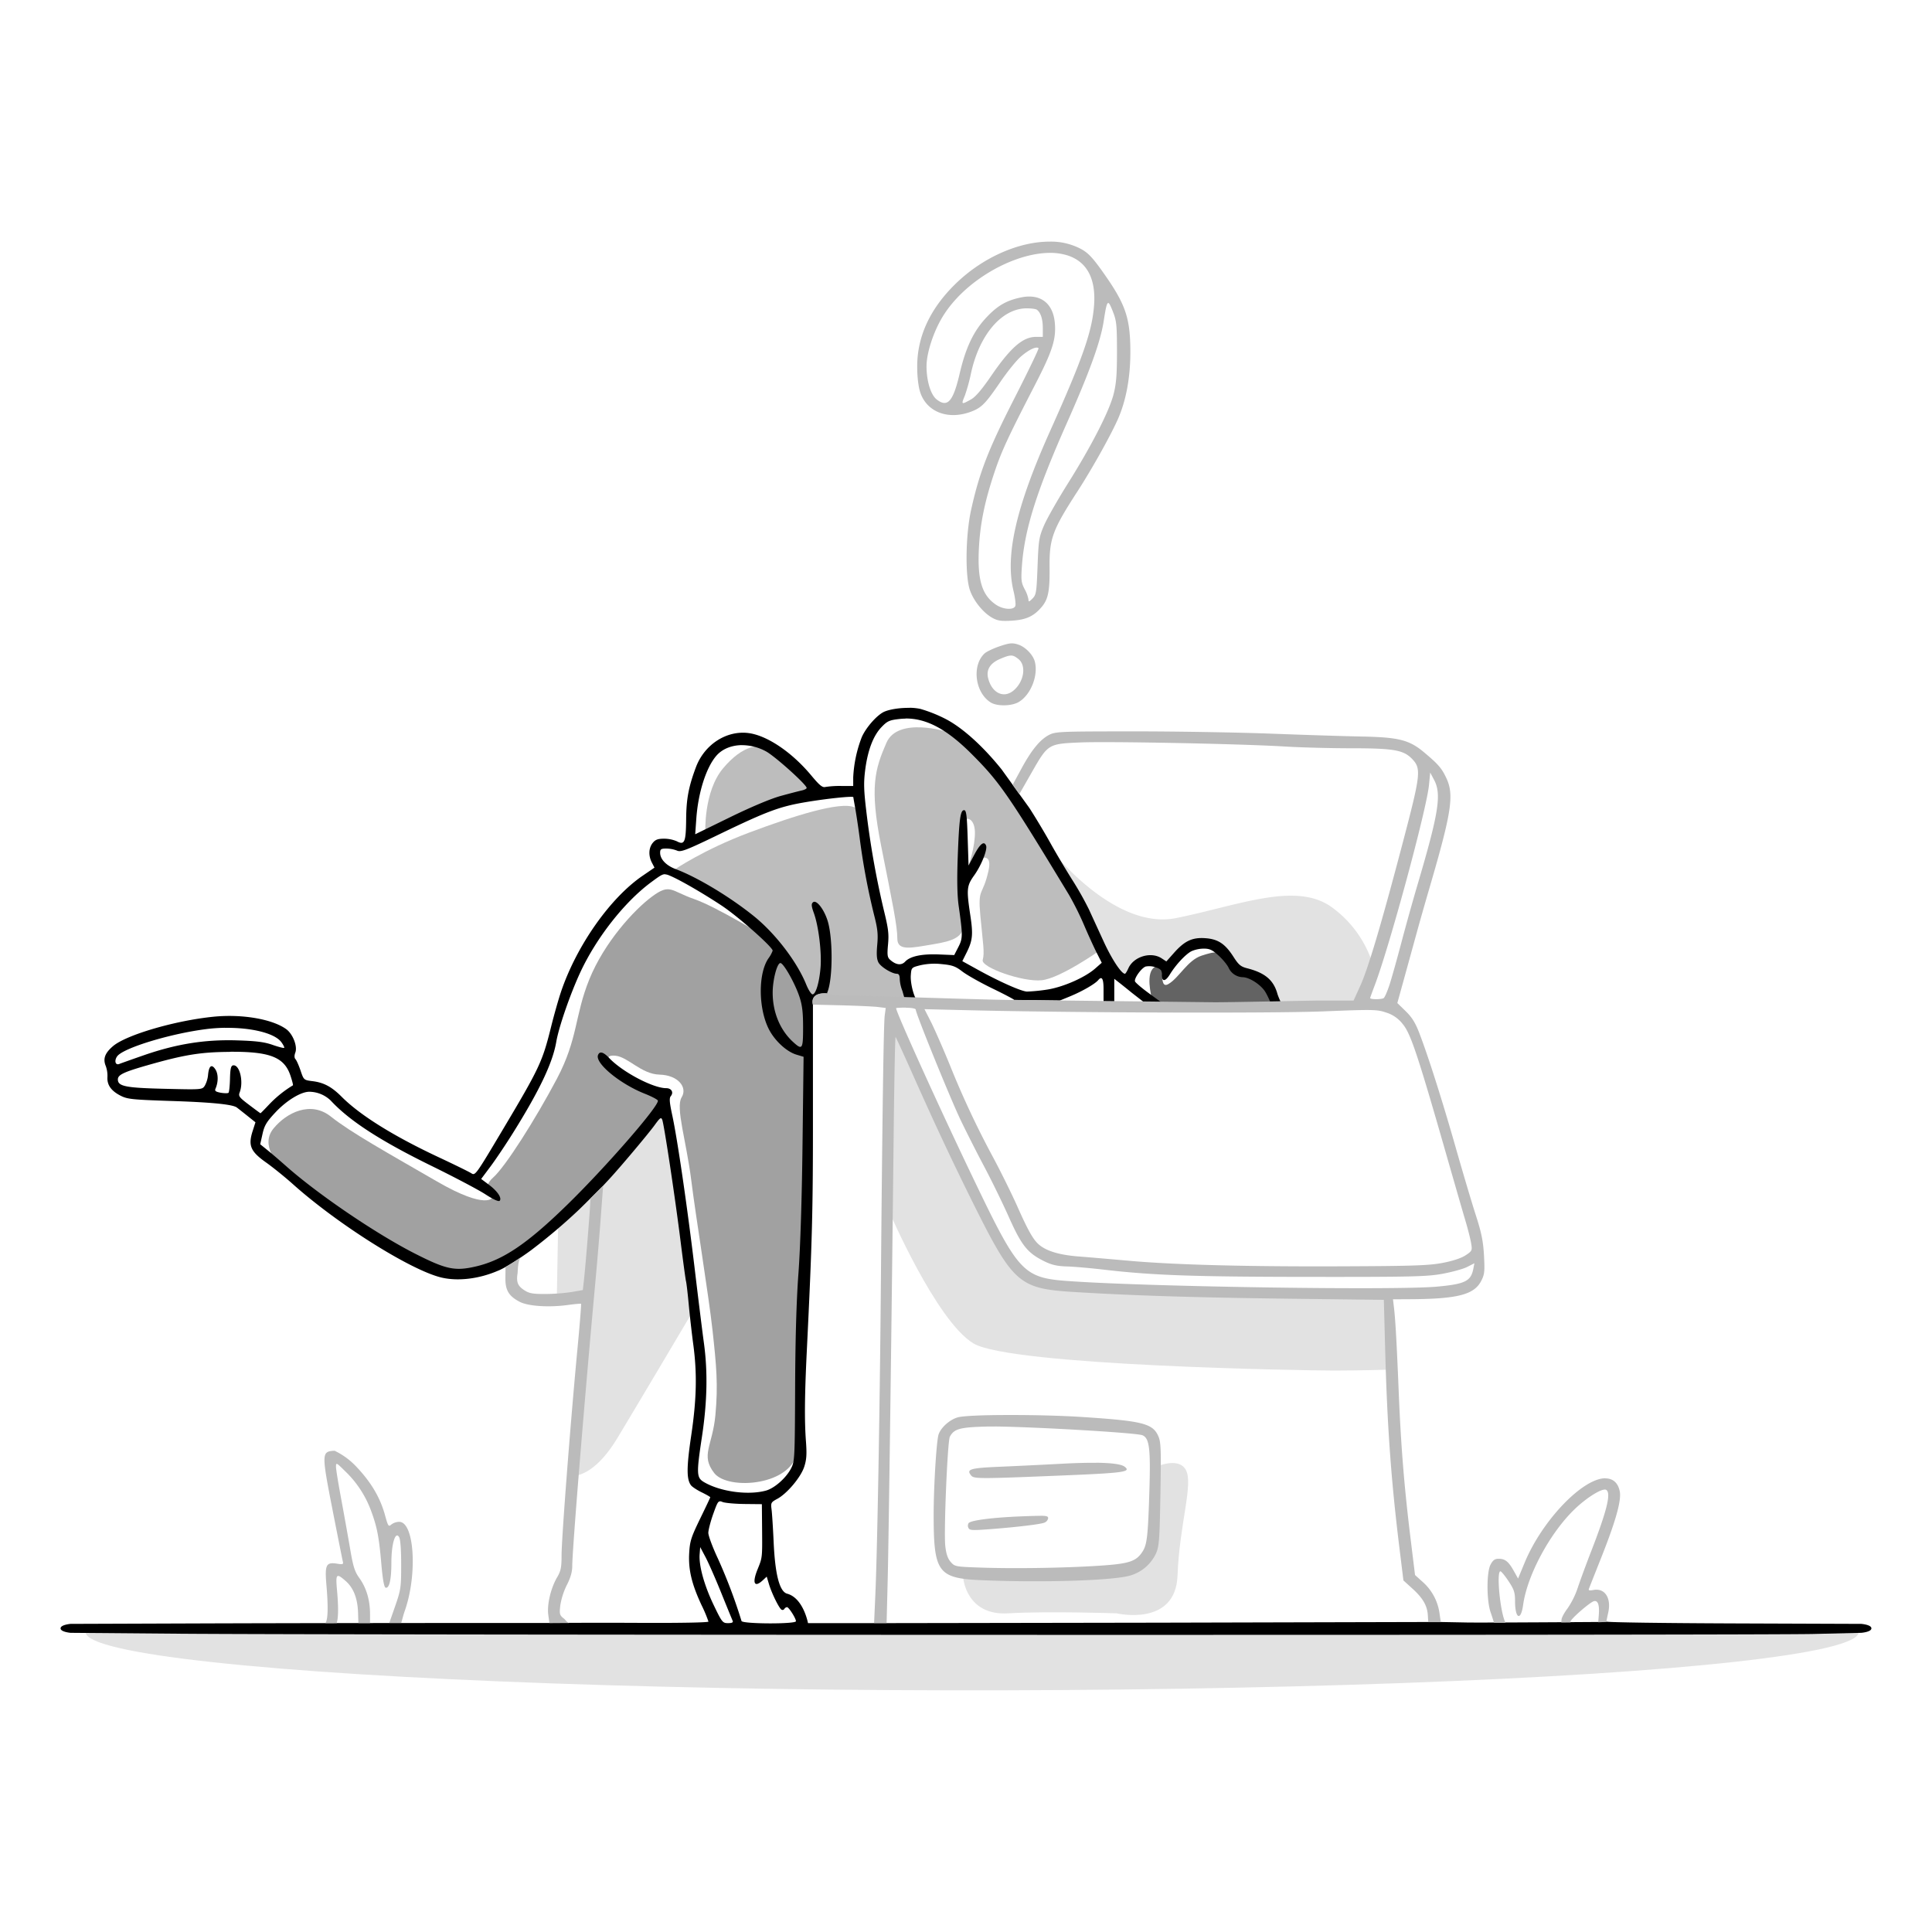 <svg xmlns="http://www.w3.org/2000/svg" data-name="sorry item not found" viewBox="0 0 1080 1080"><path fill="#e2e2e2" d="M1039 912.41c0 11.83-98 22.73-255.8 28.45s-350.6 5.37-503.31-.92-241.28-17.53-231.21-29.35l494.75 1.82Z" class="colorf9f1cb svgShape"/><path fill="#e2e2e2" d="M496.85 676.79s26.52 61.74 47.35 74.21 185.62 15.15 201.52 15.15 32.39-.56 32.39-.56l-2-42.62s-166-2.65-181.36-4-32-8.52-40.72-31.25-55.5-116.67-55.5-116.67Z" class="colorf9f1cb svgShape"/><path fill="#e2e2e2" d="M588.14 475.64s34.77 44.53 69.32 37.57 66.43-20.36 86.52-6.43a62.25 62.25 0 0 1 24.37 35.62l-6.83 19.6h-48.88s.27-13.53-11.65-17-17.41-12.86-23-17.41-20.76 7-23 11-7.64-2.69-13-.54-11.25 10.31-11.25 10.31S623.31 553 613.4 531s-25.26-55.38-25.26-55.38Z" class="colorf9f1cb svgShape"/><path fill="#e2e2e2" d="M388.51 731s-30.69 51.85-43.51 73.07-23.87 20.83-23.87 20.83l8.71-103.23-18.56 3.22.76-42.23s44.89-45.46 48.1-49.82 10.8-13.06 10.8-13.06 9.85 50.38 11.18 71.4a223.72 223.72 0 0 0 6.39 39.82Z" class="colorf9f1cb svgShape"/><path fill="#e2e2e2" d="M538.53 882.58s1.88 20.62 24.92 19.29 60.8 0 60.8 0 32.94 7.76 34-21.17 9.1-51.42 4.55-59.19-18.21-.81-18.21-.81 2.94 43.93-6.16 51.17-34.29 7-54.38 8.83-45.52 1.88-45.52 1.88Z" class="colorf9f1cb svgShape"/><path fill="#636363" d="M643.94 558.54c-.21-1.41-4.07-15.34 2-18.21s1.21 13.19 7.17 9.77 10.71-13.32 18.55-15.87 10.58-3 14.87 2.55 10.58 4.22 16.6 10 11.31 14.46 9.51 15.2-66 .4-66.36.4-2.34-3.82-2.34-3.82Z" class="color9a702d svgShape"/><path fill="#a1a1a1" d="M428.85 523.94c-1 0-27.84-16.86-40.91-21.4s-13.26-8.9-23.49-1.33-26.7 25.76-35 46.22-6.25 33.14-18.18 55.68-28.77 49.12-35.6 55.14-1.07 10.85-.54 11-2.88 7.36-30.72-8.74-48.3-27.46-59.48-36.36-24.64-2.32-32 6.63 1 19.51 8.91 27.08 64.15 47.68 77.81 50.9 28.12 4.15 40.18-1.88S348.88 645 348.88 645s20.5-25.18 22.5-29.74-5.62-3.34-18.75-12-15.93-13.79-8.7-13.12 14.46 10.31 24.77 10.58 15.81 7.09 12.32 12.72 2.68 24.64 5.36 46.07 9.78 64.55 11.92 84.11 3.21 30.39 1.6 47.54-8.43 22.23-.66 32.27 44.86 7 46.47-13 1.74-44.06 1.74-44.06l4.29-90.94-.27-67-.54-45.67s-5.35-23-22.1-38.81Z" class="color72ccd1 svgShape"/><path fill="#bdbdbd" d="M376.88 486.23s16.15-11.14 41.86-20.79 50.77-17.43 58.67-14.23 5.14 22.22 8.76 35.34 8.84 29.74 8.17 37.77-.33 13.92 3.45 15.44 5-.19 7.49 7.77 5.77 12.12 3 12.59-47.63-.57-53.22-1.42-9.76-18.47-21.5-32.2-56.7-40.27-56.7-40.27Z" class="colorc0a9d1 svgShape"/><path fill="#bdbdbd" d="M530.37 409.35c-1-.38-28.41-8.9-34.85 5.87s-9.47 24.81-3 57.39 9.09 44.89 9.09 52.09 8.14 5.11 19.7 3.22 17.61-4 17.42-12.12-.19-50.76 0-55.31 6.06-3.79 6.25 4.54-3.53 18.75-3.53 18.75 14.33-11.55 11.11 3-6.06 8.91-4.55 25 2.47 20.65 1.33 24.82 22.54 12.5 33 11.36 32.19-16.48 32.19-16.48-13.63-35.41-34.09-67.42-50-54.74-50-54.74Z" class="colorc0a9d1 svgShape"/><path fill="#bdbdbd" d="M394.29 465.39s-1.07-22.77 9.91-35.89 21.16-14.73 28.4-10 23.57 23.43 23.57 23.43-44.33 9.91-61.88 22.5Z" class="colorc0a9d1 svgShape"/><path d="M508.31 395.7c-5-.06-10.56.71-13.83 2.08-4 1.67-10.27 8.7-12.72 14.23a71.63 71.63 0 0 0-4.81 22.6v4.75h-6.75a53.55 53.55 0 0 0-8.81.56c-1.64.44-3.28-.9-7.92-6.48-10.83-13-24.73-22.36-35.13-23.66-12.31-1.54-24.58 6.45-29.31 19.09-4.11 11-5.37 17.68-5.47 29.17-.12 12.74-.9 14.56-5.24 12.23a18.2 18.2 0 0 0-7.1-1.43c-3.46 0-4.86.52-6.35 2.36-2.28 2.81-2.46 7.18-.46 11l1.45 2.81-6.7 4.59c-18.18 12.46-36.9 39.13-45.59 64.94-1.43 4.26-3.91 13-5.52 19.5-4.83 19.48-6.47 23-27.33 58-14.77 24.83-15.07 25.25-17.26 23.81-1.22-.8-9.37-4.8-18.11-8.89-25.41-11.9-44-23.5-54.31-33.81-5.59-5.62-10-8-16.37-8.78-4.84-.61-4.87-.64-6.66-5.94-1-2.92-2.27-5.79-2.85-6.37s-.74-1.89-.08-3.64c1.34-3.53-1.39-10.5-5.17-13.19-7.89-5.62-24.74-8.47-40.62-6.87-21.49 2.16-48.79 10.16-56.15 16.47-4.52 3.87-5.69 7.06-4 11.11a16.3 16.3 0 0 1 .92 6.12c-.29 4.35 2 7.67 7.21 10.37 3.87 2 6.28 2.28 27.73 3 22.92.72 35 1.91 37.35 3.65.64.47 3.25 2.53 5.8 4.57l4.65 3.72-1.58 4.93c-2.58 8.06-1.18 11.36 7.4 17.45 3.91 2.77 10.66 8.22 15 12.1 25.31 22.67 66.43 48.49 83.38 52.36 9.12 2.09 20.77.68 31.1-3.75 5.56-2.08 17.35-10.44 19.33-12a315.86 315.86 0 0 0 25.78-21.83c3.69-3.51 14-13.89 14-13.89l3.25-3.5c6.14-6.6 22.16-25.66 25.57-30.4 2.9-4 3.52-4.48 4.16-2.93 1 2.48 7.14 43 10.3 68.33 1.41 11.28 2.76 21.18 3 22s.93 6.68 1.52 13 1.73 16.36 2.53 22.29c2.19 16.24 1.87 30.66-1.15 50.94-2.64 17.77-2.66 24.5-.1 27.85.67.86 3.35 2.63 6 3.92s4.75 2.53 4.75 2.74-2.56 5.6-5.68 12c-5 10.34-5.72 12.46-6.1 19.2-.52 9.23 1.37 17.2 6.86 29a77.91 77.91 0 0 1 3.92 9.3c0 .53-16 .83-38.92.71-28-.14-49.9.07-49.9.07h-41.71c-22.87 0-103 .06-155.45.25l-70.63.25s-5.56.47-5.56 2.5 5.56 2.5 5.56 2.5l60.5.5c92.33.76 882.78.9 913.5.15l27-.65s5.69-.43 5.69-2.5-5.69-2.5-5.69-2.5l-71.25-.26c-38.52-.14-70.11-.58-71.18-1l-4.58.2s-65.22.44-73.23.29l-14.74-.28h-7l-151.45.38-151.4.25h-43.92s-2.56-14-11.67-16.46c-4.57-1.23-6.78-12.09-7.54-29-.35-7.7-.87-15.8-1.15-18-.5-3.79-.33-4.11 3.16-6 5.43-2.9 13.13-12 15.07-17.88 1.31-4 1.52-6.88 1-14.07-.88-11.44-.75-25.9.43-50.08 3.08-62.86 3.5-79 3.46-134.11v-60.12c-1.47-6.76 6.13-6.46 8-6.29a1.07 1.07 0 0 1 .1-.76c3.06-7.41 3.11-30.38.08-39.92-2.06-6.52-6.26-11.83-8.12-10.28-1.05.87-1 2.06.55 6.31 2.6 7.39 4.33 21.88 3.63 30.25s-2.66 14.92-4.46 14.92c-.72 0-2.32-2.5-3.56-5.56-5.2-12.79-17.31-28.58-29.37-38.26-13.43-10.8-31.51-21.66-43.57-26.19-5.33-2-8.7-5.54-8.7-9.13 0-2 .49-2.36 3.46-2.36a17.19 17.19 0 0 1 5.92 1.12c2.19 1 4.89 0 24.29-9.39 26.23-12.64 33.34-15.27 47.78-17.69 11.8-2 26.55-3.51 26.55-2.77 0 .25.47 2.87 1 5.84s1.71 10.56 2.53 16.88a381.49 381.49 0 0 0 8 42.84c2.05 7.95 2.37 11 1.83 17-.48 5.31-.29 8 .68 9.84 1.36 2.55 7.56 6.33 10.37 6.33 1.05 0 1.54 1 1.54 3a20.44 20.44 0 0 0 1.45 6.5l1.44 5s6.53.22 6.5.17c-2.05-3.29-3.47-10.18-3.22-13.72.32-4.42.34-4.44 5.32-5.72a36.45 36.45 0 0 1 12-.63c5.89.56 7.68 1.2 11.5 4.14 2.49 1.91 10 6.17 16.78 9.45s12.16 6.14 12.23 6.44l25.5.32 5.63-2.31c6.83-2.81 14-6.94 15.79-9.07s3-1.65 3 4.94v7.92h6v-13.62l2.35 1.84c1.3 1 4.72 3.74 7.59 6.08l7.11 5.53 10.78.84-8.8-6.45c-3.86-2.81-7.17-5.7-7.43-6.36-.64-1.64 3.49-7.45 5.93-8.34a10.61 10.61 0 0 1 5.5.4c2.94.95 3.5 1.61 3.5 4 0 4.26 2 4.21 4.62-.11 3.3-5.36 8.74-11.18 12-12.86a17.7 17.7 0 0 1 6.85-1.44c3.37 0 4.83.69 8.44 4 2.4 2.21 4.9 5.31 5.55 6.87a9 9 0 0 0 7.77 5.1c3.76 0 10.31 4.27 12.71 8.28 1.29 2.17 3.45 6.84 3.26 7.42l6-.49a41.11 41.11 0 0 1-2.46-5.63c-2.11-7.89-6.89-12-17-14.57-3.55-.9-4.79-1.94-7.64-6.4-4.65-7.27-8.62-9.9-15.66-10.41-7.26-.53-11.53 1.43-17.42 8l-4.44 4.99-2.62-1.73c-6-3.94-15.7-1-18.64 5.62-.73 1.65-1.57 3-1.88 3-2 0-7.37-8.16-11.89-18-2.9-6.32-6.62-14.39-8.26-18a180.63 180.63 0 0 0-9-16c-3.33-5.25-9-14.72-12.52-21.05s-8.87-15.18-11.8-19.68l-15.48-21.5c-10.79-13.43-22.51-23.88-32.09-28.6a78.81 78.81 0 0 0-13.37-5.24 30.72 30.72 0 0 0-6.13-.62Zm-2.05 5.95c11.71-.09 23.07 6.05 36.71 19.66 15.77 15.74 20.48 22.56 54.56 78.84a163.52 163.52 0 0 1 8.36 16.73c2.33 5.47 5.54 12.5 7.12 15.63l2.87 5.68-3.67 3.22c-5.94 5.22-18.67 10.7-27.6 11.89a96.32 96.32 0 0 1-10.5 1c-3.19-.11-15.45-5.55-27.49-12.21l-8.68-4.8 2.35-4.7c3.43-6.86 3.76-10.1 2.12-20.95-2.22-14.72-2-16.46 2.23-22.4 3.92-5.47 7.44-14.29 6.59-16.52-1.07-2.79-3.3-1.11-6.49 4.89l-3.31 6.21-.5-15.46c-.41-12.78-.76-15.47-2-15.47-2.1 0-2.77 5-3.56 26.5-.45 12.51-.28 21.25.53 27 2.35 16.57 2.33 18.13-.17 23l-2.32 4.5-8.52-.35c-9.64-.39-16.07 1-18.89 4-2.1 2.26-5.13 1.92-8.4-1-1.56-1.38-1.73-2.59-1.18-8.64s.14-9-2.45-19.53a489.68 489.68 0 0 1-9.7-54.9c-1.41-11.79-1.52-16-.63-23 1.4-11 4.51-19.21 9.12-24 3.21-3.36 4.41-3.91 9.84-4.53a34.56 34.56 0 0 1 3.65-.23Zm-91.77 14.9a28.21 28.21 0 0 1 13.66 3.45c5 2.67 22.77 18.65 22.77 20.45 0 .46-1.23 1.1-2.75 1.43s-6.8 1.7-11.75 3.06c-5.54 1.52-16.44 6.1-28.4 11.94l-19.4 9.48.61-8.5c1-14.58 5.41-28.51 11.06-35.21 3.34-3.95 8.5-6 14.2-6.12Zm-42.68 72.2a7.17 7.17 0 0 1 2.39.66c5.25 2.1 18.51 9.74 29.2 16.82 9.1 6 28.52 23.19 28.52 25.19a17.14 17.14 0 0 1-2.41 4.39c-5.67 8.36-5.63 27.44.09 39.12 3.23 6.61 10 12.94 15.61 14.62l4 1.2-.59 49c-.36 30.44-1.23 57.78-2.28 72.05-1.13 15.28-1.75 36.78-1.86 64-.16 39.64-.24 41.14-2.28 45.07-2.8 5.37-9.19 11-13.94 12.36-9.95 2.76-25.46.67-34.65-4.68-4.25-2.48-4.36-4.59-1.24-25.21 3-19.73 3.33-36.64 1.09-52.85-.81-5.88-3.09-24.19-5.05-40.69-4.15-34.79-9.72-73-12.6-86.31-1.56-7.24-1.75-9.63-.83-10.74 1.74-2.09.39-4.45-2.55-4.45-7.38 0-24.56-9.09-31.93-16.89-3.21-3.39-5.31-3.94-6.21-1.6-1.74 4.53 12.29 16.1 26.11 21.57 3.84 1.51 7.14 3.25 7.35 3.86.91 2.74-29.28 37.42-51 58.56-22.09 21.51-35.54 30.59-50.57 34.12-11.8 2.77-16.65 1.77-33.93-7-21.7-11-54.11-33-72-48.78-3.94-3.49-8.87-7.73-11-9.42l-3.79-3.07 1.28-5.72c1.07-4.81 2.25-6.78 7.26-12.13 6.2-6.62 14.22-11.5 18.9-11.5a17.46 17.46 0 0 1 11.95 4.89c10.55 11.38 27.75 22.52 56.51 36.62 12.65 6.2 26.15 13.32 30 15.83 4.31 2.81 7.35 4.2 7.93 3.63 1.45-1.46-1.17-5.4-6-9l-4.31-3.23 5.32-7.12c2.92-3.92 8.68-12.52 12.79-19.12 14.63-23.49 21.87-38.77 23.86-50.37 1.44-8.36 7.81-26.77 13.52-39.06 9-19.25 24.59-39.13 39.43-50.13 4.64-3.44 6.25-4.57 7.82-4.54Zm64.44 49.6c1.75 0 8.1 11.22 10.6 18.71 1.6 4.8 2.08 8.75 2.08 17.25 0 12.25-.42 12.87-5.54 8.21-7.31-6.65-11.46-16.66-11.46-27.58-.01-7.13 2.46-16.59 4.32-16.59Zm-310.62 36.23c14.65-.24 27.9 2.9 31.65 8 1.1 1.5 1.81 2.93 1.57 3.17s-3.14-.5-6.44-1.65c-4.63-1.63-9.16-2.2-20-2.53-17.8-.55-33.63 2-51.5 8.14-6.87 2.38-13.23 4.65-14.12 5-2.25 1-3.08-1.67-1.32-4.19 3.26-4.64 29.63-12.71 49.89-15.26a96.52 96.52 0 0 1 10.26-.72Zm2.79 13.36c22.55-.14 30.56 3 34 13.5.92 2.77 1.52 5.14 1.33 5.26a64.4 64.4 0 0 0-13.37 10.77c-2.52 2.68-4.66 4.86-4.78 4.84s-3-2.14-6.36-4.69c-5.54-4.18-6.07-4.88-5.25-7 2.32-6.12-.1-15.82-3.77-15.06-1.12.23-1.52 2-1.65 7.47-.1 3.94-.47 7.46-.82 7.82s-2.3.34-4.32 0c-2.89-.54-3.51-1-2.95-2.31 1.62-3.7 1.59-8.21-.07-10.74-2.11-3.23-3.65-2-4.11 3.16a15.69 15.69 0 0 1-1.81 5.94c-1.47 2.24-1.54 2.25-22.29 1.75-22-.52-26.31-1.38-26.31-5.24 0-2.58 3.21-4.12 16.5-7.92 20.62-5.89 29.74-7.38 46-7.48Zm274 251.26a4.39 4.39 0 0 1 1.47.42c1.38.55 6.89 1.06 12.25 1.12l9.75.1.12 13.5c.14 16.62.18 16.28-2.55 23-3.11 7.69-1.77 10.41 3 6l2.14-2 1.28 4.28c1.5 5 5.6 13.36 7 14.21a1.15 1.15 0 0 0 1.57-.43 2.14 2.14 0 0 1 1.49-1c1 0 5 6.26 5 7.87 0 1.69-29.93 1.57-30.43-.12a296.15 296.15 0 0 0-13.15-34.81c-3-6.36-5.42-12.89-5.4-14.5s1.26-6.37 2.75-10.56c2-5.55 2.57-7 3.76-7Zm-11 25.64 2.92 5.5c1.61 3 5.57 12 8.8 20s6.14 15.07 6.44 15.75c.38.86-.45 1.25-2.61 1.25-3 0-3.37-.44-8.08-10.25-5.26-11-8.3-22-7.78-28.35Z" class="color483613 svgShape"/><path fill="#bbb" d="M587.05 135.08c-16.56-.15-36.56 8.12-51.9 22.63-14.94 14.13-22.53 30.19-22.42 47.43 0 5.76.69 11.17 1.7 14.21 3.78 11.38 16.38 15.81 29.48 10.35 5-2.08 7.34-4.56 15.22-16.1 3.84-5.64 9-12.07 11.56-14.28 4.31-3.79 8.68-5.86 9.86-4.68.29.29-5.74 12.83-13.41 27.87-14.74 28.88-19.72 41.75-24.35 62.84-3 13.84-3.34 36.71-.58 44.6 2.11 6.07 7.49 12.67 12.57 15.45 3 1.64 5 1.91 10.9 1.55 8-.49 12.29-2.5 16.67-7.71 3.59-4.27 4.51-8.83 4.37-21.9-.16-16.35 1.55-21 16-43.28C610.8 261.49 621 243.2 625 234.11c4.48-10.23 6.85-23 6.88-37 0-19.33-2.54-26.89-15.13-44.7-5.82-8.23-8.4-11-12.36-13.18a36 36 0 0 0-17.37-4.17Zm-.41 6.28a32 32 0 0 1 10.49 1.54c10.52 3.58 15.46 12.91 14.49 27.37-1 14.66-6.23 29.75-24.56 70.58-19.1 42.57-25.3 69.63-20.5 89.51.9 3.74 1.37 7.52 1 8.4-.91 2.36-6.78 2-10.75-.69-7.93-5.34-10.51-13.87-9.59-31.72.7-13.63 3.22-25.94 8.58-42 4.09-12.24 7.53-19.65 22.79-49.25 9.7-18.8 11.83-25.39 11.08-34.4-.94-11.31-8.15-16.74-19.12-14.4-8 1.7-12.9 4.56-19 11-7.21 7.56-11.7 16.94-15.09 31.52-3.66 15.72-6.79 19.24-12.87 14.46-3.31-2.6-5.66-10.31-5.66-18.55 0-7.33 3.86-19.27 9-27.67 12.18-20.09 39.37-35.53 59.77-35.7Zm32.91 28c.59.11 1.32 1.7 2.44 4.52 2.17 5.43 2.38 7.47 2.41 22.48 0 13.05-.38 18.06-1.9 24-2.44 9.55-12.33 28.86-25.61 50-5.7 9.08-11.7 19.65-13.34 23.51-2.75 6.46-3 8.19-3.55 22.72s-.74 15.89-2.83 18c-1.89 1.9-2.25 2-2.25.56a19 19 0 0 0-2.14-5.8c-1.9-3.65-2.07-5.12-1.52-13 1.45-20.32 8.11-41.5 25.12-79.85 12.84-28.93 18.85-45.58 20.61-57.09 1.1-7.1 1.69-10.14 2.56-10Zm-45.62 3c2.47 0 5 .33 5.6.73 2.15 1.44 3.4 5.17 3.4 10.17v5.06h-3.86c-7.31 0-14.17 6-24.92 21.68-5.24 7.67-8.81 11.86-11.33 13.26-5.48 3.08-5.6 3-3.43-2.2a102 102 0 0 0 3.43-12.5c4.71-21.59 17.25-36.17 31.11-36.2Zm-8.17 187.28c-1.7 0-3.56.48-7 1.64s-7.21 3-8.23 3.87c-7.4 6.67-5.57 22 3.29 27.53 3.64 2.26 11.82 2.09 15.77-.32 6.63-4 10.86-14.67 8.91-22.4-1-4-5.45-8.5-9.57-9.73a11.07 11.07 0 0 0-3.21-.59Zm-.61 6.82c1.42 0 2.5.64 4.14 1.93 4.68 3.69 3.11 13-3 17.84-5.45 4.29-11.93 1-13.93-7.18-1.14-4.63 1.13-8.31 6.56-10.65 3-1.29 4.79-1.93 6.21-1.93Zm68.78 42.39c-40.58 0-43.75.11-47.28 1.86-5.08 2.53-9.92 8.36-15.58 18.8l-5 9.19 3.75 5.21 7-12.27c9-15.74 9.19-15.85 26.9-16.6 16.1-.69 89.86.77 114.21 2.25 9.08.56 26 1 37.57 1 23.69 0 29.09 1 33.86 5.94 5.23 5.45 4.88 8.48-5.32 47.27-12 45.56-19.27 70.05-23.74 79.82l-3.65 8h-19.28c-4.39 0-50.39 1-58.54.95l-86.4-1-25.5-.33c0 .4-69.3-1.84-69.3-1.84-4.51-.12-14.43-.36-22-.53-10.22-.23-12.92-.39-13.24-1.27-1.86-.17-9.46-.47-8 6.29l16 .39c8.82.23 18 .65 20.39.94l4.35.54-.56 4.17c-.62 4.61-1.34 55.23-2.19 154.18-.6 69.18-2 146.45-3.1 170.75l-.66 14.74h7l.61-24.24c.58-23.77 2.19-143.4 3.35-250.05.32-29.59.8-53.59 1.06-53.33s4.64 9.84 9.75 21.3c12.31 27.64 21.49 47.2 33 70.43 23 46.22 26 48.93 57.17 50.84 32.87 2 66.52 3.07 119.43 3.73l53.59.65.69 26.09c1.14 43.77 3.31 74.28 8 112.43l2.25 18.33 5.13 4.66c5.81 5.29 8.22 9.5 8.53 14.93l.23 3.73h7l-.78-5.42a28.67 28.67 0 0 0-9.62-17.32l-4-3.61-2.55-20.81c-3.48-28.48-5.32-51.27-6.54-80.82-1.15-28.25-1.86-40.84-2.67-47.75l-.56-4.75 10.34-.06c25.93-.18 35.1-2.6 39-10.27 1.87-3.66 2-5.25 1.53-14.23-.46-8-1.41-12.69-4.59-22.52-2.2-6.83-7.2-23.66-11.12-37.41-7.47-26.23-15.18-50.53-20.31-64-2.31-6.06-4.18-9.08-7.73-12.55l-4.69-4.57 4.27-15.44c2.35-8.5 5.44-19.72 6.87-24.94s4.64-16.48 7.13-25c12-41.06 13.5-50.91 9.24-60.12-2.68-5.78-4.53-7.93-12.71-14.77s-14.19-8.32-34.57-8.71c-9.35-.18-32.07-.9-50.49-1.6s-53.08-1.29-77-1.29Zm165.56 23 2.22 4.2c4.2 8 2.53 18.46-9.39 58.8-2.44 8.25-6.46 22.64-8.93 32s-5.44 19.93-6.6 23.51-2.61 6.95-3.23 7.52c-1 .88-7.64.91-7.64 0 0-.18 1.17-3.41 2.6-7.19 8.38-22.18 28.94-98.14 30.29-111.87Zm-293.06 131.5c3.4 0 5.5.43 5.5 1.12 0 2.1 19.14 49.2 24.91 61.31 3.17 6.64 9.16 18.48 13.32 26.31s10.39 20.62 13.87 28.42c7.05 15.8 10.43 20 19.82 24.59 4.09 2 7.15 2.7 12.5 2.85 3.89.11 13.15.91 20.58 1.78 27.4 3.2 50.31 4 115 4.06 57.37.05 65.58-.14 74.31-1.71 5.39-1 11.65-2.69 13.89-3.84l4.08-2.08-.64 3.25c-1.36 6.8-4.69 8.41-20.31 9.83-23 2.1-157.83.15-204.27-3-27.23-1.82-29.18-3.86-55-57.65-18.73-39-43.06-92.68-43.06-95 0-.19 2.47-.33 5.5-.33Zm10.36.78 24.82.6c58.88 1.43 169.51 1.78 198.31.63 27.77-1.11 29.82-1.07 34.92.65a18.54 18.54 0 0 1 9.31 6.47c4.39 5.21 8.36 17.1 24.33 72.86 4.65 16.24 9.52 33.11 10.83 37.5s2.69 9.89 3.07 12.19c.67 4 .56 4.27-3.13 6.71-2.41 1.59-7.17 3.16-12.83 4.23-7.58 1.45-16.36 1.75-55.5 1.91-53.6.23-93.81-.81-119.5-3.08-9.9-.87-22.81-2-28.69-2.44-10.77-.87-18-3.09-22.16-6.8-3.08-2.76-6-7.89-12-21.46-3.15-7-9.15-19.16-13.34-27a500.66 500.66 0 0 1-24.36-52c-3.77-9.19-8.48-19.93-10.46-23.85Zm-179.64 98.71-2.43 2.43c-1.33 1.33-2.39 2.39-4.67 4.65.22.86-2.52 35.75-3.67 46.08l-.58 5.16-6.27 1.09a107.5 107.5 0 0 1-14.79 1.1c-7.22 0-9-.35-11.92-2.29-3.33-2.24-4.28-4.35-3.51-9.18.16-1 .1-7.18 1.82-9l-.33.21c-2.49 1.67-5.3 3.47-7.88 4.94l-.32.2-.08 6.11c-.09 6.88 1.88 10.19 8 13.38 4.71 2.47 16.35 3.23 26.94 1.77 3.85-.53 7.16-.82 7.35-.65s-.81 12.88-2.29 28.16c-3.89 41.72-8.6 103.24-8.6 112.39 0 6.76-.39 8.76-2.44 12.25-3.57 6.08-5.75 15.25-5 20.93l.63 4.73h11.06c-1.21-.31-2.1-1.83-2.83-2.41-2.56-2-2.7-2.54-2.11-7.61a40.48 40.48 0 0 1 3.66-11.3c2.08-4.05 3-7.34 3-10.5 0-8.92 6.73-91.62 12.9-158.61 1.07-11.55 2.47-28.43 3.13-37.5ZM563.61 791c-13.74 0-25.22.47-28.19 1.3-4.83 1.36-10.1 6.31-10.93 10.27-1.19 5.7-2.57 29.34-2.57 44.12 0 32.55 2.34 35.66 27.5 36.68 34.27 1.39 72.63.17 82.25-2.6a23 23 0 0 0 14.55-12.4c1.75-4 2-7.46 2.46-33 .44-24.49.28-29.1-1.06-32.29-3.08-7.31-8.57-8.73-42.19-10.94-12.06-.8-28.07-1.17-41.82-1.14Zm-7.88 6.42c20.58.1 79.48 3.48 82.89 4.89 3.88 1.6 4.61 7.34 3.91 30.49-.81 26.33-1.32 30.78-4 34.78-3.58 5.38-7.52 6.61-24.69 7.71-19.37 1.24-47.12 1.66-65.76 1-14.08-.49-14.38-.55-16.67-3.2-1.65-1.93-2.52-4.52-3-9-.86-8.15 1.26-58.5 2.56-60.94 2.4-4.47 5.59-5.33 21.16-5.71h3.57ZM187 810.91l.06.09h.52a1.94 1.94 0 0 0-.58 0Zm.06.09h-.73c-6.52.54-6.54 1.86-.44 33 2.94 15 5.54 28.07 5.78 29 .37 1.45-.11 1.62-3.15 1.12-6.22-1-7 .55-6.07 11.66q1.64 18.9-.58 21.55s0 0-.09 0h6.5a1 1 0 0 1 0-.3c.89-2.83.94-9 .12-18-.85-9.37-.41-9.84 4.86-5.21 4.4 3.86 6.68 9.8 6.91 18l.16 5.49h6.53v-4.83q0-12-6-20.38c-2.57-3.57-3.45-6.36-5.1-16.08-1.1-6.46-3.32-18.88-4.94-27.6s-3-17-3-18.46c0-2.52.2-2.43 5 2.34a58.38 58.38 0 0 1 14.46 21.84c3.49 9.31 4.57 14.85 5.88 30 .74 8.58 1.54 13.08 2.36 13.35 2.06.68 3.26-4.38 3.26-13.85 0-10.54 2.21-17.94 4.31-14.4.76 1.28 1.17 6.82 1.17 15.5 0 12.8-.2 14-3.5 23.5l-3.15 9h6.66c.44-1.21 1-3.84 1.88-6.41 7.32-20.38 5.54-50.12-3-50.12a7.59 7.59 0 0 0-4.39 1.5c-1.52 1.38-1.81 1-3.4-4.73-2.81-10.48-8.15-19.38-17.02-28.48a40.38 40.38 0 0 0-11.27-8Zm425.58 6.72c-5.23-.05-11.67.12-19.24.53-10.45.56-26.12 1.32-34.83 1.69-16.38.7-18.58 1.39-15.66 4.91 1.55 1.86 4.53 1.86 49.91 0 35.56-1.46 39.76-2 35.8-5-1.83-1.35-7.25-2.08-16-2.17Zm284.74 8.64c-12.74 0-35.34 23.63-45.08 47.14l-3.69 8.92-2.4-4.28c-2.94-5.25-4.85-6.78-8.46-6.78-2.12 0-3.2.78-4.52 3.25-2.29 4.3-2.26 20.26.06 26.75.88 2.47 1.87 5.79 1.87 5.79h6.59c.07 0-.1-.06-.12-.08-2.9-4.78-5.29-28.7-2.87-28.7.48 0 2.5 2.48 4.5 5.48 3.13 4.71 3.66 6.31 3.66 11.25 0 9.84 3.24 11.33 4.51 2.1 2.32-16.87 15.3-40.82 29.27-54 6.9-6.51 15.25-11.54 17.18-10.35 2.83 1.75.45 11.48-8.39 34.29-2.93 7.55-6.34 16.85-7.59 20.65a46.23 46.23 0 0 1-5.64 11.33c-1.85 2.42-3.36 5.27-3.36 6.33 0 .33-.17 1.53-.17 1.53h5.22a3.75 3.75 0 0 1-.05-.47c0-1.38 10.84-10.84 13.1-11.44s3.2 2.07 2.72 7.92l-.32 3.88 4.58-.2c0-.41.48-2.71 1-5.12 1.9-8.2-1.88-14-8.28-12.73-2.15.43-2.85.25-2.5-.65.26-.69 3.51-8.89 7.21-18.24 7.84-19.81 11-31.15 10.06-36.15-.89-4.76-3.75-7.36-8.07-7.36Zm-315.82 21c-2.28 0-5.72.1-10.91.31-15.64.63-27.56 2.14-29.13 3.69a2.69 2.69 0 0 0-.23 2.58c.58 1.5 1.77 1.62 10.38 1 14.08-1 29.38-2.73 32-3.71a3.32 3.32 0 0 0 2.25-2.53c0-1-.55-1.35-4.34-1.38Z" class="colorefca87 svgShape"/></svg>